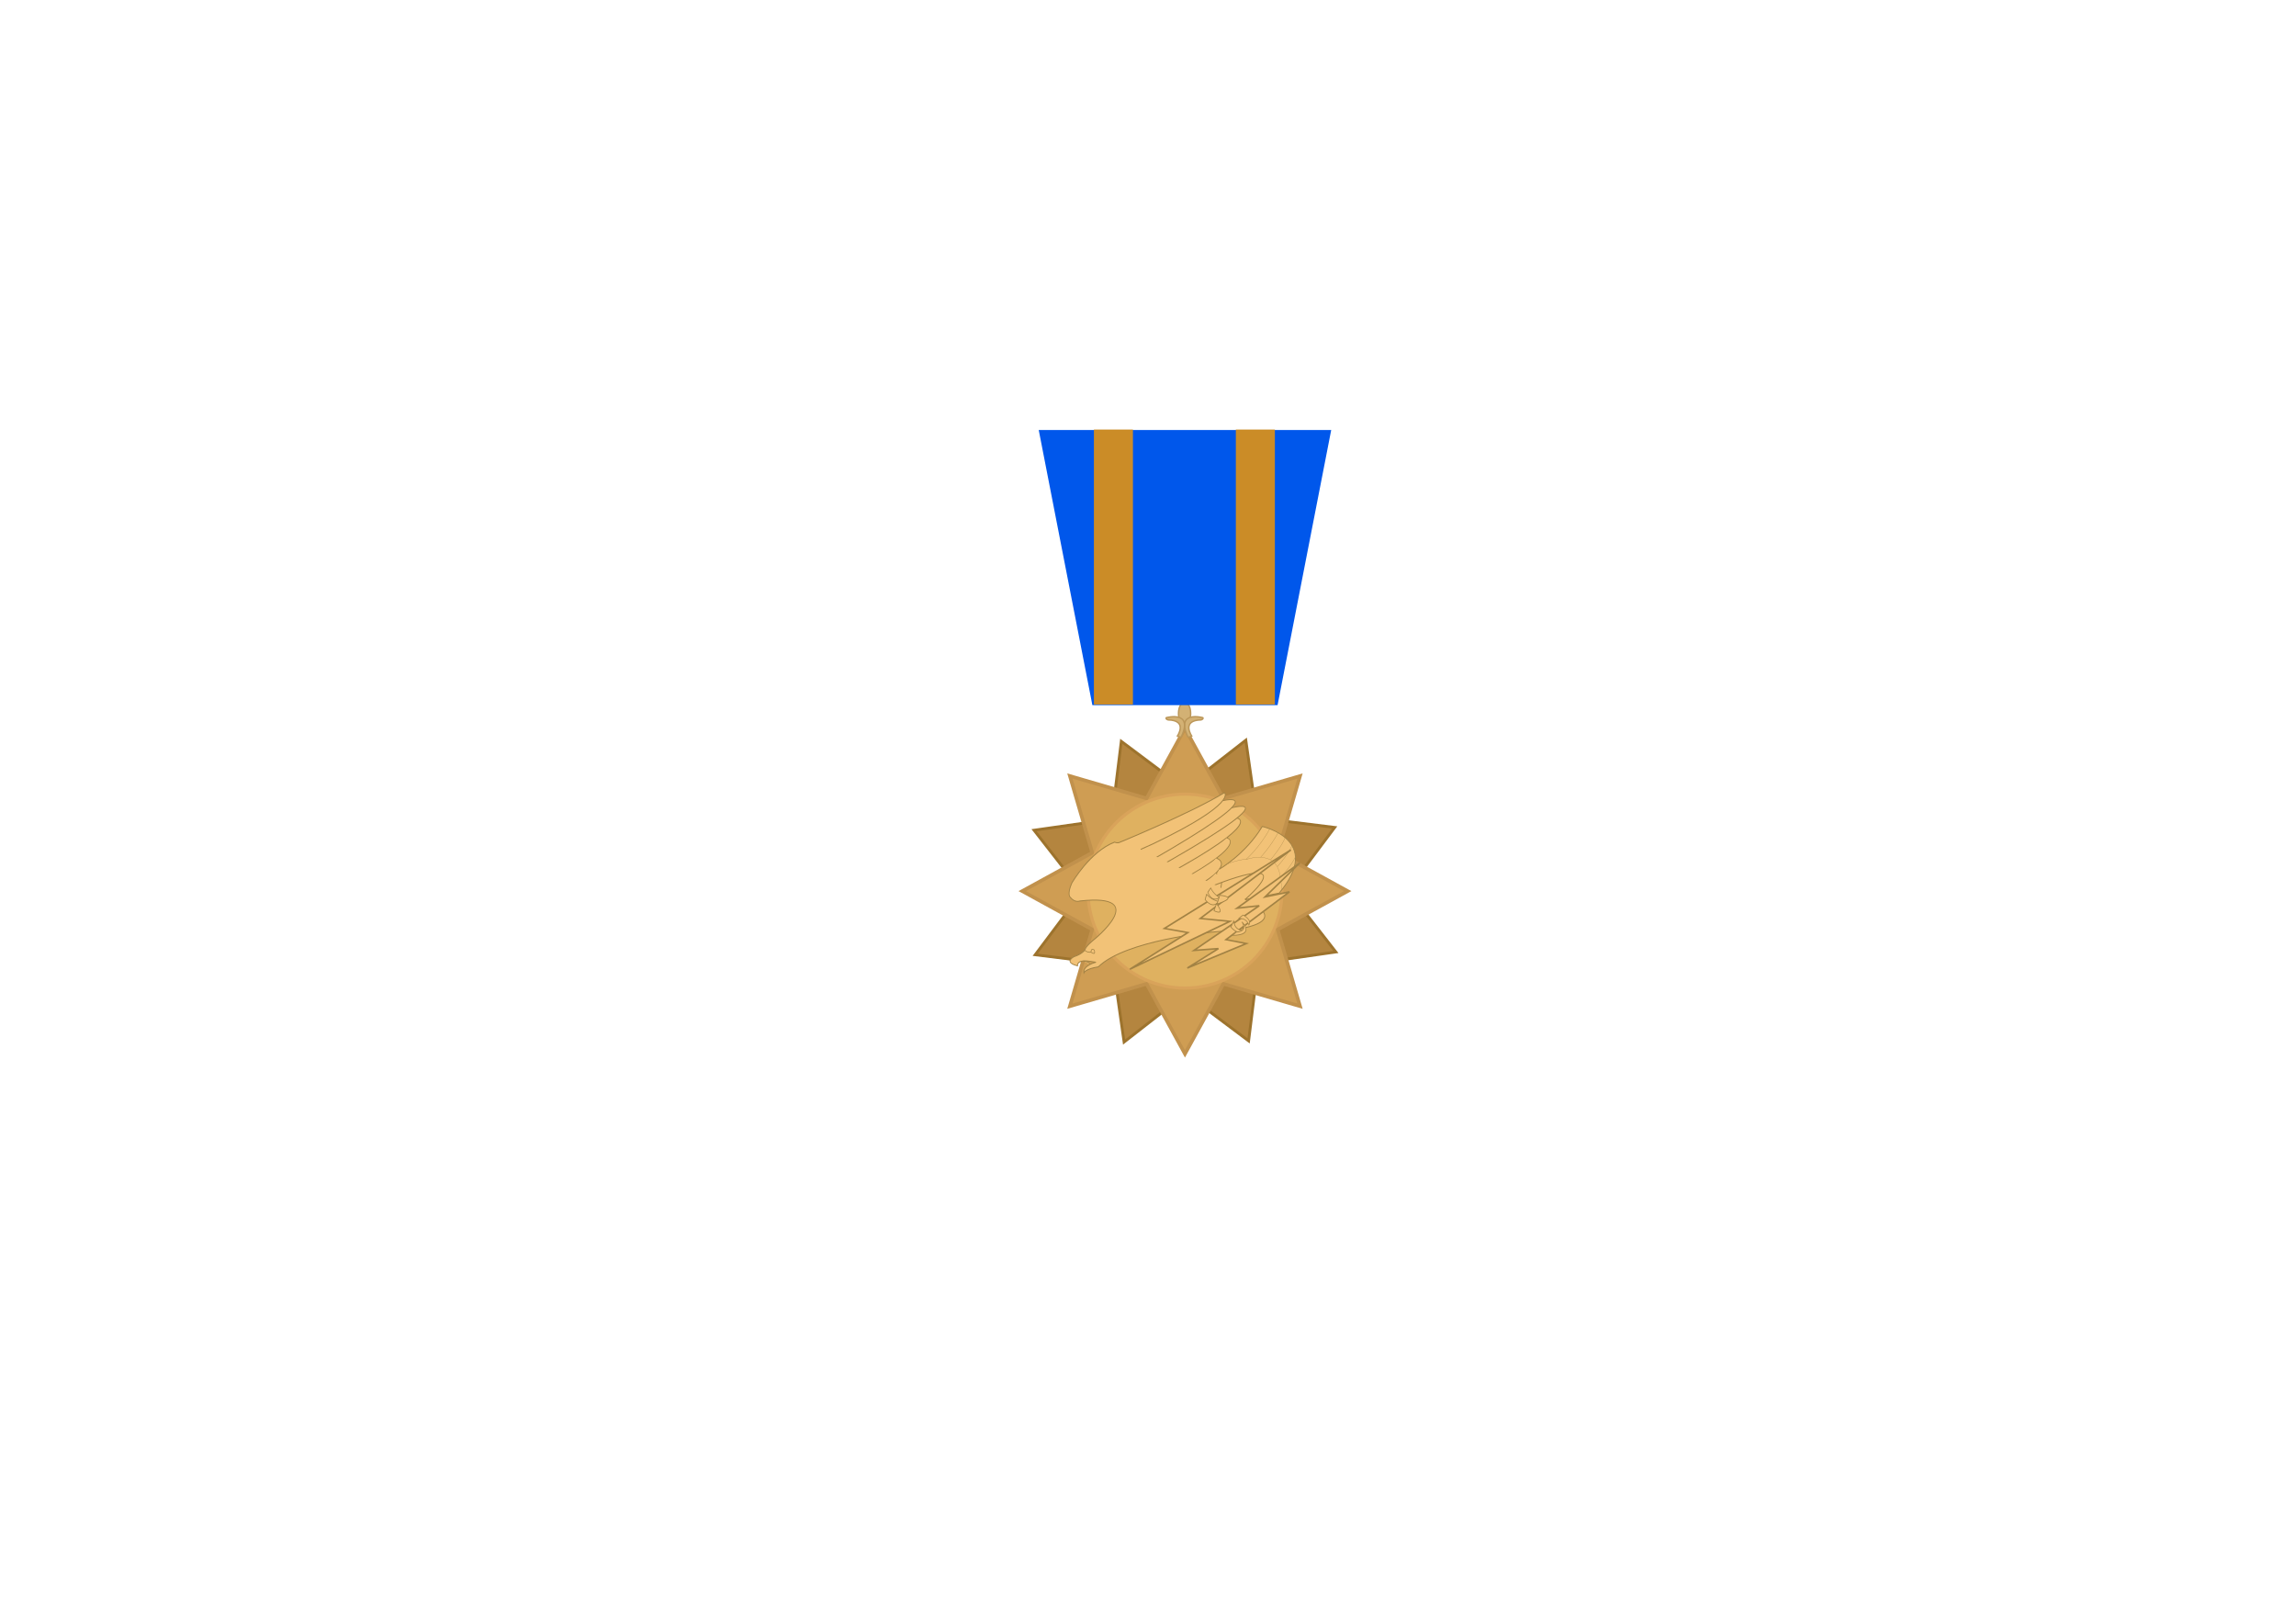 <?xml version="1.0" encoding="UTF-8" standalone="no"?>
<!-- Created with Inkscape (http://www.inkscape.org/) -->

<svg
   xmlns:dc="http://purl.org/dc/elements/1.1/"
   xmlns:cc="http://creativecommons.org/ns#"
   xmlns:rdf="http://www.w3.org/1999/02/22-rdf-syntax-ns#"
   xmlns:svg="http://www.w3.org/2000/svg"
   xmlns="http://www.w3.org/2000/svg"
   xmlns:sodipodi="http://sodipodi.sourceforge.net/DTD/sodipodi-0.dtd"
   xmlns:inkscape="http://www.inkscape.org/namespaces/inkscape"
   width="297mm"
   height="210mm"
   viewBox="0 0 297 210"
   version="1.1"
   id="svg8"
   inkscape:version="0.92.0 r"
   sodipodi:docname="am.svg"
   inkscape:export-filename="/home/josh/android/ace/assets_local/amsmall.png"
   inkscape:export-xdpi="75.105843"
   inkscape:export-ydpi="75.105843">
  <defs
     id="defs2" />
  <sodipodi:namedview
     id="base"
     pagecolor="#d2d0d2"
     bordercolor="#666666"
     borderopacity="1.0"
     inkscape:pageopacity="0"
     inkscape:pageshadow="2"
     inkscape:zoom="0.99999999"
     inkscape:cx="269.55487"
     inkscape:cy="473.79761"
     inkscape:document-units="mm"
     inkscape:current-layer="layer1"
     showgrid="false"
     inkscape:snap-nodes="false"
     inkscape:window-width="1918"
     inkscape:window-height="1059"
     inkscape:window-x="0"
     inkscape:window-y="0"
     inkscape:window-maximized="0" />
  <g
     inkscape:label="Layer 1"
     inkscape:groupmode="layer"
     id="layer1"
     transform="translate(0,-87)">
    <g
       id="g5509"
       transform="translate(0.952)">
      <path
         transform="rotate(21.968,149.912,200.53)"
         sodipodi:type="star"
         style="fill:#b4853f;fill-opacity:1;fill-rule:evenodd;stroke:#9d732d;stroke-width:0.365;stroke-miterlimit:4;stroke-dasharray:none;stroke-dashoffset:0;stroke-opacity:1"
         id="path4536"
         sodipodi:sides="8"
         sodipodi:cx="152.79688"
         sodipodi:cy="201.22086"
         sodipodi:r1="21.047684"
         sodipodi:r2="13.289881"
         sodipodi:arg1="0.78539816"
         sodipodi:arg2="1.1780972"
         inkscape:flatsided="false"
         inkscape:rounded="0"
         inkscape:randomized="0"
         d="m 167.68,216.104 -9.797,-2.605 -5.086,8.769 -5.086,-8.769 -9.797,2.605 2.605,-9.797 -8.769,-5.086 8.769,-5.086 -2.605,-9.797 9.797,2.605 5.086,-8.769 5.086,8.769 9.797,-2.605 -2.605,9.797 8.769,5.086 -8.769,5.086 z"
         inkscape:transform-center-y="-2.9114877e-06" />
      <path
         inkscape:transform-center-y="-1.352336e-06"
         inkscape:transform-center-x="1.9016666e-06"
         d="m 167.212,217.133 -9.916,-2.892 -4.967,9.057 -4.967,-9.057 -9.916,2.892 2.892,-9.916 -9.057,-4.967 9.057,-4.967 -2.892,-9.916 9.916,2.892 4.967,-9.057 4.967,9.057 9.916,-2.892 -2.892,9.916 9.057,4.967 -9.057,4.967 z"
         inkscape:randomized="0"
         inkscape:rounded="0"
         inkscape:flatsided="false"
         sodipodi:arg2="1.1780972"
         sodipodi:arg1="0.78539816"
         sodipodi:r2="12.978647"
         sodipodi:r1="21.047684"
         sodipodi:cy="202.24985"
         sodipodi:cx="152.32915"
         sodipodi:sides="8"
         id="path4534"
         style="fill:#cf9d53;fill-opacity:1;fill-rule:evenodd;stroke:#c1914c;stroke-width:0.465;stroke-miterlimit:4;stroke-dasharray:none;stroke-dashoffset:0;stroke-opacity:1"
         sodipodi:type="star" />
      <circle
         r="12.542"
         cy="202.25"
         cx="152.329"
         id="path4538"
         style="fill:#dfb160;fill-opacity:1;fill-rule:evenodd;stroke:#d9a35a;stroke-width:0.407;stroke-miterlimit:4;stroke-dasharray:none;stroke-dashoffset:0;stroke-opacity:1" />
    </g>
    <g
       id="g4554"
       style="stroke:#bb9658;stroke-width:0.998;stroke-miterlimit:4;stroke-dasharray:none;stroke-opacity:1"
       transform="matrix(0.181,0,0,0.181,132.438,147.218)">
      <ellipse
         ry="2.966"
         rx="4.088"
         cy="181.309"
         cx="114.879"
         id="path4548"
         style="fill:#d3b174;fill-opacity:1;fill-rule:evenodd;stroke:#bb9658;stroke-width:0.998;stroke-miterlimit:4;stroke-dasharray:none;stroke-dashoffset:0;stroke-opacity:1" />
      <path
         sodipodi:nodetypes="ccc"
         inkscape:connector-curvature="0"
         id="path4544"
         d="m 110.762,179.934 c 0,0 -1.717,-8.626 4.118,-11.317 5.835,2.691 4.118,11.317 4.118,11.317"
         style="fill:#d3b174;fill-opacity:1;fill-rule:evenodd;stroke:#bb9658;stroke-width:0.998;stroke-linecap:butt;stroke-linejoin:miter;stroke-miterlimit:4;stroke-dasharray:none;stroke-opacity:1" />
      <path
         inkscape:connector-curvature="0"
         id="path4540"
         d="m 117.211,193.821 c 0.935,0.468 2.806,-0.561 2.806,-0.561 0,0 -7.703,-11.233 6.672,-11.557 0,0 1.941,-0.584 1.28,-1.576 0,0 -19.731,-5.42 -10.758,13.694 z"
         style="fill:#d3b174;fill-opacity:1;fill-rule:evenodd;stroke:#bb9658;stroke-width:0.998;stroke-linecap:butt;stroke-linejoin:miter;stroke-miterlimit:4;stroke-dasharray:none;stroke-opacity:1" />
      <path
         style="fill:#d3b174;fill-opacity:1;fill-rule:evenodd;stroke:#bb9658;stroke-width:0.998;stroke-linecap:butt;stroke-linejoin:miter;stroke-miterlimit:4;stroke-dasharray:none;stroke-opacity:1"
         d="m 112.535,193.821 c -0.935,0.468 -2.806,-0.561 -2.806,-0.561 0,0 7.703,-11.233 -6.672,-11.557 0,0 -1.941,-0.584 -1.28,-1.576 0,0 19.73,-5.42 10.758,13.694 z"
         id="path4542"
         inkscape:connector-curvature="0" />
    </g>
    <g
       id="g4848"
       transform="matrix(1.156,0.04,0.14,1.324,-51.481,-71.338)"
       style="stroke:#a28244;stroke-opacity:1;fill:#f2c277;fill-opacity:1">
      <g
         transform="translate(0.628,-0.331)"
         id="g4811"
         style="stroke:#a28244;stroke-opacity:1;fill:#f2c277;fill-opacity:1">
        <path
           style="fill:#f2c277;fill-opacity:1;fill-rule:evenodd;stroke:#a28244;stroke-width:0.091px;stroke-linecap:butt;stroke-linejoin:miter;stroke-opacity:1"
           d="m 153.738,202.222 c 0.347,-0.15 4.715,-2.198 4.715,-2.198 0,0 3.401,-0.036 3.44,0.105 0.039,0.142 -1.305,2.516 -1.305,2.516 l -2.43,0.993 z"
           id="path4663"
           inkscape:connector-curvature="0" />
        <path
           style="fill:#f2c277;fill-opacity:1;fill-rule:evenodd;stroke:#a28244;stroke-width:0.091px;stroke-linecap:butt;stroke-linejoin:miter;stroke-opacity:1"
           d="m 146.17,198.304 9.61,-4.19 2.191,0.682 -0.107,1.354 -0.612,0.791 0.148,0.3 -1.642,1.655 0.292,0.453 -0.424,1.262 0.714,0.497 -0.258,0.906 -1.534,0.36 -8.678,-3.454 z"
           id="path4661"
           inkscape:connector-curvature="0" />
        <path
           style="fill:#f2c277;fill-opacity:1;fill-rule:evenodd;stroke:#a28244;stroke-width:0.022;stroke-linecap:butt;stroke-linejoin:miter;stroke-miterlimit:4;stroke-dasharray:none;stroke-opacity:1"
           d="m 145.037,197.851 c 0,0 4.554,-0.21 2.602,3.073"
           id="path4582"
           inkscape:connector-curvature="0" />
        <path
           style="fill:#f2c277;fill-opacity:1;fill-rule:evenodd;stroke:#a28244;stroke-width:0.091px;stroke-linecap:butt;stroke-linejoin:miter;stroke-opacity:1"
           d="m 158.714,195.021 c 0,0 3.197,0.207 -8.692,5.868"
           id="path4592"
           inkscape:connector-curvature="0" />
        <path
           style="fill:#f2c277;fill-opacity:1;fill-rule:evenodd;stroke:#a28244;stroke-width:0.091px;stroke-linecap:butt;stroke-linejoin:miter;stroke-opacity:1"
           d="m 158.199,194.044 c 0,0 7.7,-2.012 -10.56,6.88"
           id="path4588"
           inkscape:connector-curvature="0" />
        <path
           style="fill:#f2c277;fill-opacity:1;fill-rule:evenodd;stroke:#a28244;stroke-width:0.091px;stroke-linecap:butt;stroke-linejoin:miter;stroke-opacity:1"
           d="m 157.34,193.364 c 0,0 6.729,-1.603 -9.241,6.351"
           id="path4586"
           inkscape:connector-curvature="0" />
        <path
           style="fill:#f2c277;fill-opacity:1;fill-rule:evenodd;stroke:#a28244;stroke-width:0.022;stroke-linecap:butt;stroke-linejoin:miter;stroke-miterlimit:4;stroke-dasharray:none;stroke-opacity:1"
           d="m 139.763,202.938 c 0,0 13.302,-5.227 12.365,0.815"
           id="path4590"
           inkscape:connector-curvature="0" />
        <path
           style="fill:#f2c277;fill-opacity:1;fill-rule:evenodd;stroke:#a28244;stroke-width:0.081px;stroke-linecap:butt;stroke-linejoin:miter;stroke-opacity:1"
           d="m 157.386,197.002 c 0,0 2.448,0.416 -5.95,4.443"
           id="path4594"
           inkscape:connector-curvature="0" />
        <path
           style="fill:#f2c277;fill-opacity:1;fill-rule:evenodd;stroke:#a28244;stroke-width:0.091px;stroke-linecap:butt;stroke-linejoin:miter;stroke-opacity:1"
           d="m 155.938,199.014 c 0,0 2.61,0.578 -3.876,3.474"
           id="path4596"
           inkscape:connector-curvature="0" />
        <path
           style="fill:#f2c277;fill-opacity:1;fill-rule:evenodd;stroke:#a28244;stroke-width:0.091px;stroke-linecap:butt;stroke-linejoin:miter;stroke-opacity:1"
           d="m 155.721,200.492 c 0,0 1.628,0.573 -3.575,2.917"
           id="path4598"
           inkscape:connector-curvature="0" />
        <path
           style="fill:#f2c277;fill-opacity:1;fill-rule:evenodd;stroke:#a28244;stroke-width:0.091px;stroke-linecap:butt;stroke-linejoin:miter;stroke-opacity:1"
           d="m 155.088,201.796 c 0,0 10.515,-3.955 3.583,1.194 l 3.918,-0.755 c 5.669,-5.366 -1.104,-6.479 -1.104,-6.479 -2.212,2.783 -5.347,4.344 -5.347,4.344"
           id="path4600"
           inkscape:connector-curvature="0"
           sodipodi:nodetypes="ccccc" />
        <path
           style="fill:#f2c277;fill-opacity:1;fill-rule:evenodd;stroke:#a28244;stroke-width:0.091px;stroke-linecap:butt;stroke-linejoin:miter;stroke-opacity:1"
           d="m 140.094,208.489 c 0,0 0.149,0.33 1.211,0.053 0,0 0.077,-0.444 0.519,-0.299 0,0 0.253,0.282 -0.484,0.293"
           id="path4606"
           inkscape:connector-curvature="0" />
        <path
           style="fill:#f2c277;fill-opacity:1;fill-rule:evenodd;stroke:#a28244;stroke-width:0.091px;stroke-linecap:butt;stroke-linejoin:miter;stroke-opacity:1"
           d="m 158.666,202.955 c 0,0 6.651,2.299 -4.055,3.328 0,0 -9.828,1.082 -13.206,3.796 -1.455,0.235 -1.694,0.63 -1.694,0.63 -0.018,-0.739 1.481,-1.078 1.481,-1.078 l -0.58,-0.061 c -1.618,-0.189 -1.531,0.478 -1.531,0.478 -1.586,-0.314 -0.285,-0.885 -0.285,-0.885 0.94,-0.285 1.315,-0.707 1.315,-0.707 0.097,-0.344 1.034,-0.967 1.034,-0.967 0,0 7.22,-4.843 -1.037,-3.805 0,0 -0.589,0.23 -1.051,-0.36 0,0 -0.305,-0.282 0.363,-1.365 0,0 2.401,-3.152 5.302,-4.168 0,0 0.201,0.111 0.497,0.028 0,0 8.368,-3.11 12.418,-5.249 0,0 1.462,0.959 -8.636,5.265 l -1.435,0.578"
           id="path4608"
           inkscape:connector-curvature="0"
           sodipodi:nodetypes="cccccccccccccccccc" />
        <path
           style="fill:#f2c277;fill-opacity:1;fill-rule:evenodd;stroke:#a28244;stroke-width:0.026;stroke-linecap:butt;stroke-linejoin:miter;stroke-miterlimit:4;stroke-dasharray:none;stroke-opacity:1"
           d="m 159.27,199.034 c 0,0 1.637,-1.16 3.045,-3.091"
           id="path4610"
           inkscape:connector-curvature="0" />
        <path
           style="fill:#f2c277;fill-opacity:1;fill-rule:evenodd;stroke:#a28244;stroke-width:0.026;stroke-linecap:butt;stroke-linejoin:miter;stroke-miterlimit:4;stroke-dasharray:none;stroke-opacity:1"
           d="m 160.927,198.788 c 0,0 1.231,-1.053 2.276,-2.484"
           id="path4612"
           inkscape:connector-curvature="0" />
        <path
           style="fill:#f2c277;fill-opacity:1;fill-rule:evenodd;stroke:#a28244;stroke-width:0.026;stroke-linecap:butt;stroke-linejoin:miter;stroke-miterlimit:4;stroke-dasharray:none;stroke-opacity:1"
           d="m 162.022,198.993 c 0,0 1.491,-1.406 1.891,-2.219"
           id="path4614"
           inkscape:connector-curvature="0" />
        <path
           style="fill:#f2c277;fill-opacity:1;fill-rule:evenodd;stroke:#a28244;stroke-width:0.026;stroke-linecap:butt;stroke-linejoin:miter;stroke-miterlimit:4;stroke-dasharray:none;stroke-opacity:1"
           d="m 162.687,199.662 c 0,0 1.167,-1.022 1.911,-2.118"
           id="path4616"
           inkscape:connector-curvature="0" />
        <path
           style="fill:#f2c277;fill-opacity:1;fill-rule:evenodd;stroke:#a28244;stroke-width:0.026;stroke-linecap:butt;stroke-linejoin:miter;stroke-miterlimit:4;stroke-dasharray:none;stroke-opacity:1"
           d="m 162.871,200.699 c 0,0 1.257,-0.934 2.016,-2.137"
           id="path4618"
           inkscape:connector-curvature="0" />
        <path
           style="fill:#f2c277;fill-opacity:1;fill-rule:evenodd;stroke:#a28244;stroke-width:0.026;stroke-linecap:butt;stroke-linejoin:miter;stroke-miterlimit:4;stroke-dasharray:none;stroke-opacity:1"
           d="m 159.305,199.043 c 0,0 3.565,-1.208 3.6,1.605"
           id="path4620"
           inkscape:connector-curvature="0" />
        <path
           style="fill:#f2c277;fill-opacity:1;fill-rule:evenodd;stroke:#a28244;stroke-width:0.026;stroke-linecap:butt;stroke-linejoin:miter;stroke-miterlimit:4;stroke-dasharray:none;stroke-opacity:1"
           d="m 162.89,200.67 c 0,0 0.1,0.549 0.031,1.228"
           id="path4622"
           inkscape:connector-curvature="0" />
        <path
           style="fill:#f2c277;fill-opacity:1;fill-rule:evenodd;stroke:#a28244;stroke-width:0.026;stroke-linecap:butt;stroke-linejoin:miter;stroke-miterlimit:4;stroke-dasharray:none;stroke-opacity:1"
           d="m 159.357,198.989 c 0,0 -1.52,0.224 -2.369,0.626"
           id="path4624"
           inkscape:connector-curvature="0" />
        <path
           style="fill:#f2c277;fill-opacity:1;fill-rule:evenodd;stroke:#a28244;stroke-width:0.091px;stroke-linecap:butt;stroke-linejoin:miter;stroke-opacity:1"
           d="m 140.496,209.858 c 0,0 0.046,-0.246 -0.726,-0.302"
           id="path4626"
           inkscape:connector-curvature="0" />
        <path
           style="fill:#f2c277;fill-opacity:1;fill-rule:evenodd;stroke:#a28244;stroke-width:0.15;stroke-linecap:butt;stroke-linejoin:miter;stroke-miterlimit:4;stroke-dasharray:none;stroke-opacity:1"
           d="m 144.917,210.205 6.954,-3.792 -2.593,-0.325 15.143,-8.132 -10.994,7.032 3.296,0.182 z"
           id="path4630"
           inkscape:connector-curvature="0" />
        <path
           style="fill:#f2c277;fill-opacity:1;fill-rule:evenodd;stroke:#a28244;stroke-width:0.078px;stroke-linecap:butt;stroke-linejoin:miter;stroke-opacity:1"
           d="m 154.196,203.126 c 0.819,0.983 1.499,0.143 1.499,0.143 0,0 -0.784,-0.136 -1.266,-0.673 z"
           id="path4634"
           inkscape:connector-curvature="0" />
        <path
           inkscape:connector-curvature="0"
           id="path4636"
           d="m 154.584,202.391 c 0.379,1.085 1.258,0.485 1.258,0.485 0,0 -0.638,-0.309 -0.874,-0.91 z"
           style="fill:#f2c277;fill-opacity:1;fill-rule:evenodd;stroke:#a28244;stroke-width:0.073px;stroke-linecap:butt;stroke-linejoin:miter;stroke-opacity:1" />
        <path
           style="fill:#f2c277;fill-opacity:1;fill-rule:evenodd;stroke:#a28244;stroke-width:0.078px;stroke-linecap:butt;stroke-linejoin:miter;stroke-opacity:1"
           d="m 155.063,204.183 c 0,0 1.288,0.567 0.367,-0.711 z"
           id="path4638"
           inkscape:connector-curvature="0" />
        <path
           style="fill:#f2c277;fill-opacity:1;fill-rule:evenodd;stroke:#a28244;stroke-width:0.078px;stroke-linecap:butt;stroke-linejoin:miter;stroke-opacity:1"
           d="m 155.478,203.514 c 0,0 2.647,-0.736 0.416,-0.867 z"
           id="path4640"
           inkscape:connector-curvature="0" />
        <path
           style="fill:#f2c277;fill-opacity:1;fill-rule:evenodd;stroke:#a28244;stroke-width:0.15;stroke-linecap:butt;stroke-linejoin:miter;stroke-miterlimit:4;stroke-dasharray:none;stroke-opacity:1"
           d="m 151.386,209.891 3.729,-2.014 -2.775,0.264 7.868,-4.604 -2.532,0.319 7.592,-4.651 -4.313,3.45 2.807,-0.582 -7.7,4.903 2.248,0.313 z"
           id="path4632"
           inkscape:connector-curvature="0"
           sodipodi:nodetypes="ccccccccccc" />
        <path
           style="fill:#f2c277;fill-opacity:1;fill-rule:evenodd;stroke:#a28244;stroke-width:0.081px;stroke-linecap:butt;stroke-linejoin:miter;stroke-opacity:1"
           d="m 156.769,205.723 c 0,0 0.671,0.833 1.308,0.315 0,0 -0.969,0.002 -0.909,-0.932 -0.048,0.046 -0.399,0.617 -0.399,0.617 z"
           id="path4642"
           inkscape:connector-curvature="0" />
        <path
           inkscape:connector-curvature="0"
           id="path4644"
           d="m 158.282,204.507 c 0,0 0.966,0.417 0.534,0.95 0,0 -0.153,-0.728 -1.106,-0.586 0.04,-0.041 0.572,-0.364 0.572,-0.364 z"
           style="fill:#f2c277;fill-opacity:1;fill-rule:evenodd;stroke:#a28244;stroke-width:0.072px;stroke-linecap:butt;stroke-linejoin:miter;stroke-opacity:1" />
        <path
           style="fill:#f2c277;fill-opacity:1;fill-rule:evenodd;stroke:#a28244;stroke-width:0.076px;stroke-linecap:butt;stroke-linejoin:miter;stroke-opacity:1"
           d="m 157.295,206.208 c 1.441,-0.136 0.771,-1.023 0.771,-1.023 0,0 1.418,1.247 -1.225,1.351 z"
           id="path4646"
           inkscape:connector-curvature="0" />
      </g>
      <path
         inkscape:connector-curvature="0"
         id="path4813"
         d="m 140.684,208.156 c 0,0 0.273,0.254 0.709,0.175 0,0 0.008,-0.426 0.369,-0.239 0,0 0.204,0.58 -0.351,0.26"
         style="fill:#f2c277;fill-rule:evenodd;stroke:#a28244;stroke-width:0.072;stroke-linecap:butt;stroke-linejoin:miter;stroke-miterlimit:4;stroke-dasharray:none;stroke-opacity:1;fill-opacity:1" />
    </g>
    <g
       id="g4786"
       transform="translate(0.665)">
      <path
         sodipodi:nodetypes="ccccccc"
         style="fill:#0057eb;fill-opacity:1;fill-rule:evenodd;stroke:none;stroke-width:0.459px;stroke-linecap:butt;stroke-linejoin:miter;stroke-opacity:1"
         d="m 140.64,178.202 -6.94,-35.586 h 18.917 18.917 l -6.94,35.586 h -11.976 z"
         id="path4766"
         inkscape:connector-curvature="0" />
      <g
         transform="matrix(1.735,0,0,1.735,-110.838,-104.203)"
         id="g4780">
        <rect
           style="fill:#cb8c27;fill-opacity:1;fill-rule:evenodd;stroke:none;stroke-width:0.795;stroke-miterlimit:4;stroke-dasharray:none;stroke-dashoffset:0;stroke-opacity:1"
           id="rect4774"
           width="2.91"
           height="20.497"
           x="145.058"
           y="142.223" />
        <rect
           y="142.223"
           x="155.641"
           height="20.497"
           width="2.91"
           id="rect4776"
           style="fill:#cb8c27;fill-opacity:1;fill-rule:evenodd;stroke:none;stroke-width:0.795;stroke-miterlimit:4;stroke-dasharray:none;stroke-dashoffset:0;stroke-opacity:1" />
      </g>
    </g>
  </g>
</svg>

